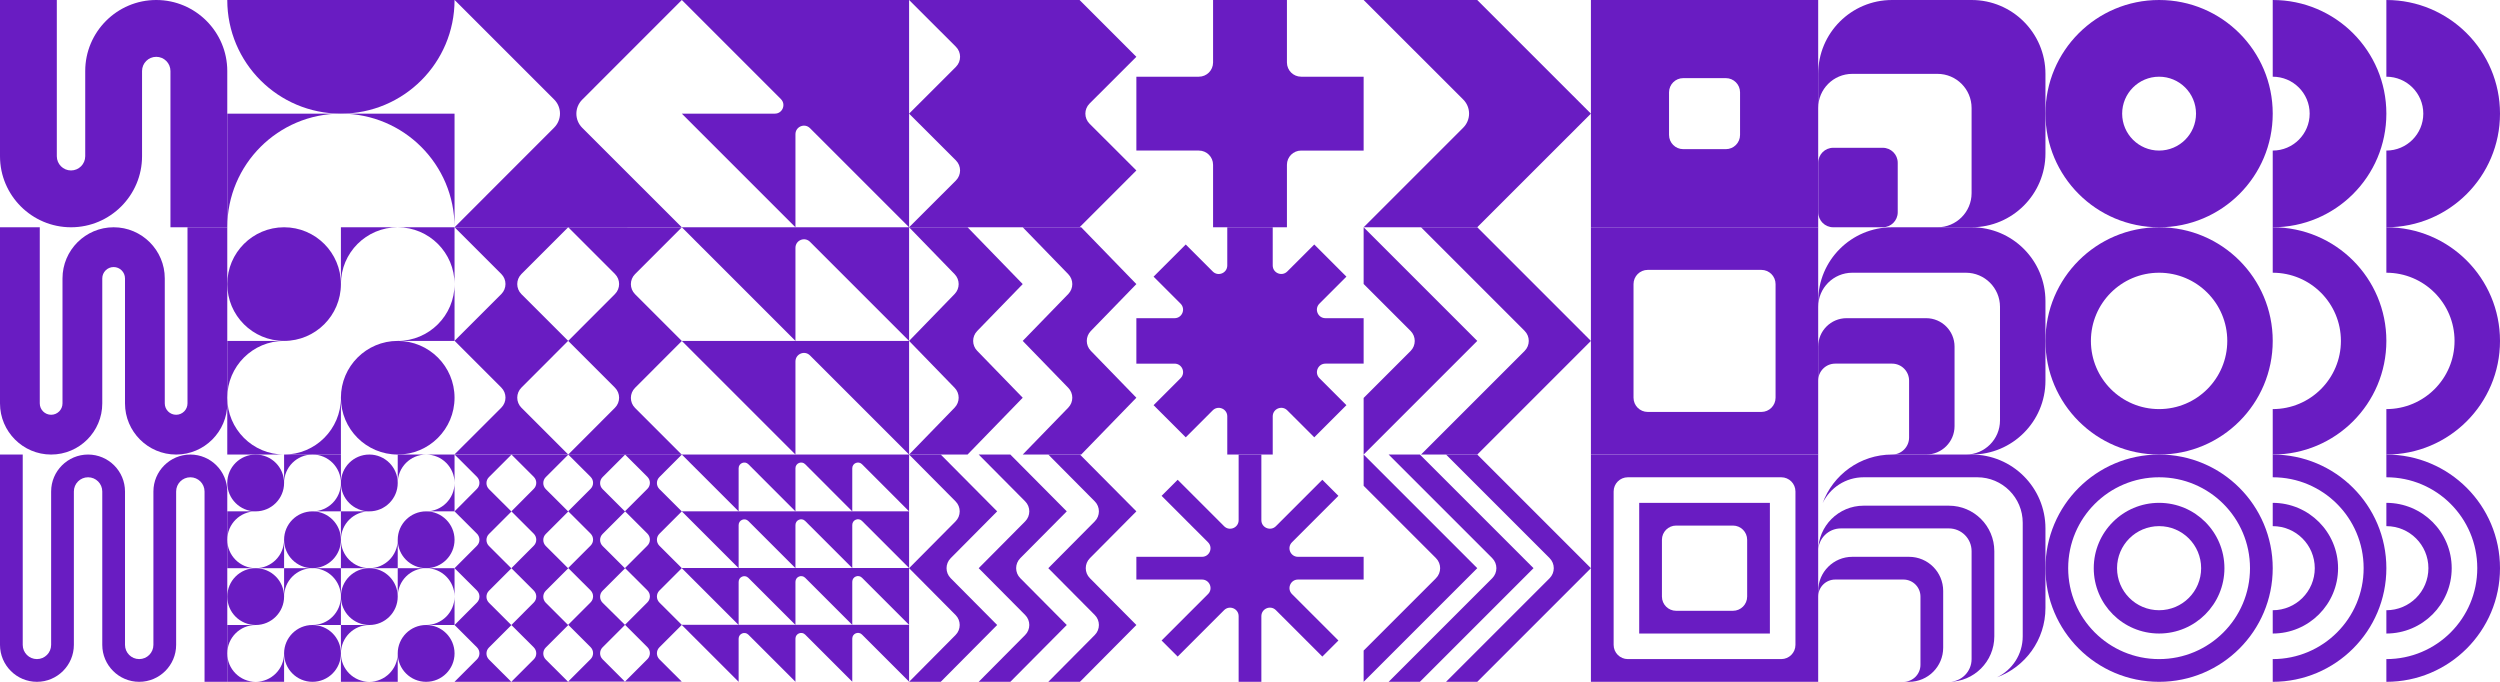 <?xml version="1.0" encoding="utf-8"?>
<!-- Generator: Adobe Illustrator 22.0.0, SVG Export Plug-In . SVG Version: 6.00 Build 0)  -->
<svg version="1.1" id="Layer_1" xmlns="http://www.w3.org/2000/svg" xmlns:xlink="http://www.w3.org/1999/xlink" x="0px" y="0px"
	 viewBox="0 0 4400 1200" style="enable-background:new 0 0 4400 1200;" xml:space="preserve">
<style type="text/css">
	.st0{fill:#691CC2;}
</style>
<g>
	<path class="st0" d="M2400,135h-110c-13.8,0-25-11.2-25-25V0h-130v110c0,13.8-11.2,25-25,25h-110v130h110c13.8,0,25,11.2,25,25v110
		h130V290c0-13.8,11.2-25,25-25h110V135z"/>
</g>
<g>
	<path class="st0" d="M2400,980h-115.5c-13.4,0-20.1-16.2-10.6-25.6l81.7-81.7l-28.3-28.3l-81.7,81.7c-9.4,9.4-25.6,2.8-25.6-10.6
		V800h-40v115.5c0,13.4-16.2,20.1-25.6,10.6l-81.7-81.7l-28.3,28.3l81.7,81.7c9.4,9.4,2.8,25.6-10.6,25.6H2000v40h115.5
		c13.4,0,20.1,16.2,10.6,25.6l-81.7,81.7l28.3,28.3l81.7-81.7c9.4-9.4,25.6-2.8,25.6,10.6V1200h40v-115.5
		c0-13.4,16.2-20.1,25.6-10.6l81.7,81.7l28.3-28.3l-81.7-81.7c-9.4-9.4-2.8-25.6,10.6-25.6H2400V980z"/>
</g>
<g>
	<g>
		<g>
			<path class="st0" d="M2400,0l175.3,175.2c13.7,13.7,13.7,35.8,0,49.5L2400,400h199.9L2800,200L2599.9,0H2400z"/>
		</g>
	</g>
</g>
<g>
	<g>
		<path class="st0" d="M3800,0L3800,0c-110.5,0-200,89.5-200,200l0,0c0,110.5,89.5,200,200,200l0,0c110.5,0,200-89.5,200-200l0,0
			C4000,89.5,3910.5,0,3800,0z M3865,200c0,35.9-29.1,65-65,65l0,0c-35.9,0-65-29.1-65-65l0,0c0-35.9,29.1-65,65-65l0,0
			C3835.9,135,3865,164.1,3865,200L3865,200z"/>
	</g>
</g>
<g>
	<g>
		<g>
			<path class="st0" d="M2000,900l-99.3-100H1845l81.8,82.4c9.7,9.7,9.7,25.5,0,35.2L1845,1000l81.8,82.4c9.7,9.7,9.7,25.5,0,35.2
				L1845,1200h55.7l99.3-100l-81.8-82.4c-9.7-9.7-9.7-25.5,0-35.2L2000,900z"/>
		</g>
		<g>
			<path class="st0" d="M1877.5,900l-99.3-100h-55.7l81.8,82.4c9.7,9.7,9.7,25.5,0,35.2l-81.8,82.4l81.8,82.4
				c9.7,9.7,9.7,25.5,0,35.2l-81.8,82.4h55.7l99.3-100l-81.8-82.4c-9.7-9.7-9.7-25.5,0-35.2L1877.5,900z"/>
		</g>
		<g>
			<path class="st0" d="M1755,900l-99.3-100H1600l81.8,82.4c9.7,9.7,9.7,25.5,0,35.2L1600,1000l81.8,82.4c9.7,9.7,9.7,25.5,0,35.2
				L1600,1200h55.7l99.3-100l-81.8-82.4c-9.7-9.7-9.7-25.5,0-35.2L1755,900z"/>
		</g>
	</g>
</g>
<g>
	<g>
		<g>
			<path class="st0" d="M4200,0L4200,0v135l0,0c35.9,0,65,29.1,65,65l0,0c0,35.9-29.1,65-65,65l0,0v135l0,0
				c110.5,0,200-89.5,200-200l0,0C4400,89.5,4310.5,0,4200,0z"/>
		</g>
		<g>
			<path class="st0" d="M4000,135c35.9,0,65,29.1,65,65l0,0c0,35.9-29.1,65-65,65l0,0v135l0,0c110.5,0,200-89.5,200-200l0,0
				c0-110.5-89.5-200-200-200l0,0V135L4000,135z"/>
		</g>
	</g>
</g>
<g>
	<path class="st0" d="M2000,100L1900,0h-300l82.4,82.3c9.8,9.8,9.8,25.6,0,35.4L1600,200l82.4,82.3c9.8,9.8,9.8,25.6,0,35.4
		L1600,400h300l100-100l-82.4-82.3c-9.8-9.8-9.8-25.6,0-35.4L2000,100z"/>
</g>
<g>
	<path class="st0" d="M1200,0l174.4,174.4c9.4,9.4,2.8,25.6-10.6,25.6H1200l200,200V236.2c0-13.4,16.2-20.1,25.6-10.6L1600,400V0
		H1200z"/>
</g>
<g>
	<path class="st0" d="M2400,560h-67.2c-13.4,0-20.1-16.2-10.6-25.6l47.5-47.5l-56.6-56.6l-47.5,47.5c-9.4,9.4-25.6,2.8-25.6-10.6
		V400h-80v67.2c0,13.4-16.2,20.1-25.6,10.6l-47.5-47.5l-56.6,56.6l47.5,47.5c9.4,9.4,2.8,25.6-10.6,25.6H2000v80h67.2
		c13.4,0,20.1,16.2,10.6,25.6l-47.5,47.5l56.6,56.6l47.5-47.5c9.4-9.4,25.6-2.8,25.6,10.6V800h80v-67.2c0-13.4,16.2-20.1,25.6-10.6
		l47.5,47.5l56.6-56.6l-47.5-47.5c-9.4-9.4-2.8-25.6,10.6-25.6h67.2L2400,560L2400,560z"/>
</g>
<g>
	<g>
		<path class="st0" d="M3800,400L3800,400c-110.5,0-200,89.5-200,200l0,0c0,110.5,89.5,200,200,200l0,0c110.5,0,200-89.5,200-200
			l0,0C4000,489.5,3910.5,400,3800,400z M3920,600c0,66.3-53.7,120-120,120l0,0c-66.3,0-120-53.7-120-120l0,0
			c0-66.3,53.7-120,120-120l0,0C3866.3,480,3920,533.7,3920,600L3920,600z"/>
	</g>
</g>
<g>
	<g>
		<g>
			<path class="st0" d="M1680.2,717.4L1600,800h102.9l97.1-100l-80.2-82.6c-9.4-9.7-9.4-25.1,0-34.8L1800,500l-97.1-100H1600
				l80.2,82.6c9.4,9.7,9.4,25.1,0,34.8L1600,600l80.2,82.6C1689.6,692.3,1689.6,707.7,1680.2,717.4z"/>
		</g>
		<g>
			<path class="st0" d="M1880.2,717.4L1800,800h102.9l97.1-100l-80.2-82.6c-9.4-9.7-9.4-25.1,0-34.8L2000,500l-97.1-100H1800
				l80.2,82.6c9.4,9.7,9.4,25.1,0,34.8L1800,600l80.2,82.6C1889.6,692.3,1889.6,707.7,1880.2,717.4z"/>
		</g>
	</g>
</g>
<g>
	<g>
		<g>
			<path class="st0" d="M4200,400L4200,400v80l0,0c66.3,0,120,53.7,120,120l0,0c0,66.3-53.7,120-120,120l0,0v80l0,0
				c110.5,0,200-89.5,200-200l0,0C4400,489.5,4310.5,400,4200,400z"/>
		</g>
		<g>
			<path class="st0" d="M4000,480c66.3,0,120,53.7,120,120l0,0c0,66.3-53.7,120-120,120l0,0v80l0,0c110.5,0,200-89.5,200-200l0,0
				c0-110.5-89.5-200-200-200l0,0V480L4000,480z"/>
		</g>
	</g>
</g>
<g>
	<g>
		<g>
			<path class="st0" d="M1287,400h-87l200,200V436.2c0-13.4,16.2-20.1,25.6-10.6L1600,600V400h-119H1287z"/>
		</g>
		<g>
			<path class="st0" d="M1287,600h-87l200,200V636.2c0-13.4,16.2-20.1,25.6-10.6L1600,800V600h-119H1287z"/>
		</g>
	</g>
</g>
<g>
	<g>
		<g>
			<g>
				<path class="st0" d="M1200,800l100,100v-75.9c0-8.9,10.8-13.4,17.1-7.1l82.9,83v-75.9c0-8.9,10.8-13.4,17.1-7.1l82.9,83v-75.9
					c0-8.9,10.8-13.4,17.1-7.1l82.9,83V800H1200z"/>
			</g>
			<g>
				<path class="st0" d="M1200,900l100,100v-75.9c0-8.9,10.8-13.4,17.1-7.1l82.9,82.9V924c0-8.9,10.8-13.4,17.1-7.1l82.9,82.9v-75.9
					c0-8.9,10.8-13.4,17.1-7.1l82.9,82.9V900H1200z"/>
			</g>
		</g>
		<g>
			<g>
				<path class="st0" d="M1200,1000l100,100v-75.9c0-8.9,10.8-13.4,17.1-7.1l82.9,82.9V1024c0-8.9,10.8-13.4,17.1-7.1l82.9,82.9
					v-75.9c0-8.9,10.8-13.4,17.1-7.1l82.9,82.9v-100h-400V1000z"/>
			</g>
			<g>
				<path class="st0" d="M1200,1100l100,100v-75.9c0-8.9,10.8-13.4,17.1-7.1l82.9,82.9V1124c0-8.9,10.8-13.4,17.1-7.1l82.9,82.9
					v-75.9c0-8.9,10.8-13.4,17.1-7.1l82.9,82.9v-100h-400V1100z"/>
			</g>
		</g>
	</g>
</g>
<g>
	<g>
		<g>
			<g>
				<path class="st0" d="M3800,800L3800,800c-110.5,0-200,89.5-200,200l0,0c0,110.5,89.5,200,200,200l0,0c110.5,0,200-89.5,200-200
					l0,0C4000,889.5,3910.5,800,3800,800z M3960,1000c0,88.4-71.6,160-160,160l0,0c-88.4,0-160-71.6-160-160l0,0
					c0-88.4,71.6-160,160-160l0,0C3888.4,840,3960,911.6,3960,1000L3960,1000z"/>
			</g>
		</g>
		<g>
			<path class="st0" d="M3800,885c-63.5,0-115,51.5-115,115s51.5,115,115,115s115-51.5,115-115S3863.5,885,3800,885z M3800,1074
				c-40.9,0-74-33.1-74-74s33.1-74,74-74s74,33.1,74,74S3840.9,1074,3800,1074z"/>
		</g>
	</g>
</g>
<g>
	<g>
		<g>
			<g>
				<path class="st0" d="M4200,800L4200,800v40l0,0c88.4,0,160,71.6,160,160l0,0c0,88.4-71.6,160-160,160l0,0v40l0,0
					c110.5,0,200-89.5,200-200l0,0C4400,889.5,4310.5,800,4200,800z"/>
			</g>
			<g>
				<path class="st0" d="M4315,1000c0-63.5-51.5-115-115-115v41c40.9,0,74,33.1,74,74s-33.1,74-74,74v41
					C4263.5,1115,4315,1063.5,4315,1000z"/>
			</g>
		</g>
		<g>
			<g>
				<path class="st0" d="M4000,800L4000,800v40l0,0c88.4,0,160,71.6,160,160l0,0c0,88.4-71.6,160-160,160l0,0v40l0,0
					c110.5,0,200-89.5,200-200l0,0C4200,889.5,4110.5,800,4000,800z"/>
			</g>
			<g>
				<path class="st0" d="M4115,1000c0-63.5-51.5-115-115-115v41c40.9,0,74,33.1,74,74s-33.1,74-74,74v41
					C4063.5,1115,4115,1063.5,4115,1000z"/>
			</g>
		</g>
	</g>
</g>
<g>
	<g>
		<g>
			<path class="st0" d="M2600,400h-99l182.3,182.3c9.8,9.8,9.8,25.6,0,35.4L2501,800h99l200-200L2600,400z"/>
		</g>
		<g>
			<path class="st0" d="M2400,400v99.8l82.6,82.6c9.8,9.8,9.8,25.6,0,35.4l-82.6,82.6V800l200-200L2400,400z"/>
		</g>
	</g>
</g>
<g>
	<g>
		<g>
			<path class="st0" d="M1024.7,224.9c-13.7-13.7-13.7-35.8,0-49.5L1200,0H800.1l175.2,175.1c13.7,13.7,13.7,35.8,0,49.5L800,400
				h399.9L1024.7,224.9z"/>
		</g>
	</g>
</g>
<g>
	<g>
		<g>
			<path class="st0" d="M917.7,517.7c-9.8-9.8-9.8-25.6,0-35.4L1000,400l0,0H800.1l82.2,82.2c9.8,9.8,9.8,25.6,0,35.4L800,599.8v0.1
				h0.1l82.2,82.2c9.8,9.8,9.8,25.6,0,35.4L800,799.7v0.1h199.9l-82.2-82.2c-9.8-9.8-9.8-25.6,0-35.4l82.3-82.4v0h-0.1L917.7,517.7z
				"/>
		</g>
		<g>
			<path class="st0" d="M1200,400.1L1200,400.1l-199.9-0.1l82.2,82.2c9.8,9.8,9.8,25.6,0,35.4l-82.3,82.4v0.1h0.1l82.2,82.2
				c9.8,9.8,9.8,25.6,0,35.4l-82.3,82.4v0.1h199.9l-82.2-82.2c-9.8-9.8-9.8-25.6,0-35.4l82.3-82.4v-0.2h-0.1l-82.2-82.2
				c-9.8-9.8-9.8-25.6,0-35.4L1200,400.1z"/>
		</g>
	</g>
</g>
<g>
	<g>
		<g>
			<path class="st0" d="M1200,800.1V800h-99.9l39.3,39.2c5.9,5.9,5.9,15.4,0,21.2l-39.4,39.4v0.1h0.1l39.3,39.2
				c5.9,5.9,5.9,15.4,0,21.2l-39.4,39.4v0.1h0.1l39.3,39.2c5.9,5.9,5.9,15.4,0,21.2l-39.4,39.4v0.1h0.1l39.3,39.2
				c5.9,5.9,5.9,15.4,0,21.2l-39.4,39.4v0.1h99.9l-39.3-39.2c-5.9-5.9-5.9-15.4,0-21.2l39.4-39.4v-0.1h-0.1l-39.3-39.2
				c-5.9-5.9-5.9-15.4,0-21.2l39.4-39.4v-0.1h-0.1l-39.3-39.2c-5.9-5.9-5.9-15.4,0-21.2l39.4-39.4l0,0h-0.1l-39.3-39.2
				c-5.9-5.9-5.9-15.4,0-21.2L1200,800.1z"/>
		</g>
		<g>
			<path class="st0" d="M860.6,1060.9c-5.9-5.9-5.9-15.4,0-21.2l39.4-39.4v-0.1h-0.1L860.6,961c-5.9-5.9-5.9-15.4,0-21.2l39.4-39.4
				v-0.3h-0.1l-39.3-39.2c-5.9-5.9-5.9-15.4,0-21.2l39.4-39.4V800h-99.9l39.3,39.2c5.9,5.9,5.9,15.4,0,21.2L800,900v0.1h0.1
				l39.3,39.2c5.9,5.9,5.9,15.4,0,21.2L800,1000v0.1h0.1l39.3,39.2c5.9,5.9,5.9,15.4,0,21.2L800,1100v0.1h0.1l39.3,39.2
				c5.9,5.9,5.9,15.4,0,21.2l-39.4,39.4v0.1h99.9l-39.3-39.2c-5.9-5.9-5.9-15.4,0-21.2l39.4-39.4v-0.1h-0.1L860.6,1060.9z"/>
		</g>
		<g>
			<path class="st0" d="M960.6,1060.9c-5.9-5.9-5.9-15.4,0-21.2l39.4-39.4v-0.1h-0.1L960.6,961c-5.9-5.9-5.9-15.4,0-21.2l39.4-39.4
				v-0.3h-0.1l-39.3-39.2c-5.9-5.9-5.9-15.4,0-21.2l39.4-39.4V800h-99.9l39.3,39.2c5.9,5.9,5.9,15.4,0,21.2L900,900v0.1h0.1
				l39.3,39.2c5.9,5.9,5.9,15.4,0,21.2L900,1000v0.1h0.1l39.3,39.2c5.9,5.9,5.9,15.4,0,21.2L900,1100v0.1h0.1l39.3,39.2
				c5.9,5.9,5.9,15.4,0,21.2l-39.4,39.4v0.1h99.9l-39.3-39.2c-5.9-5.9-5.9-15.4,0-21.2l39.4-39.4v-0.1h-0.1L960.6,1060.9z"/>
		</g>
		<g>
			<path class="st0" d="M1060.6,1060.9c-5.9-5.9-5.9-15.4,0-21.2l39.4-39.4v-0.1h-0.1l-39.3-39.2c-5.9-5.9-5.9-15.4,0-21.2
				l39.4-39.4v-0.3h-0.1l-39.3-39.2c-5.9-5.9-5.9-15.4,0-21.2l39.4-39.4V800h-99.9l39.3,39.2c5.9,5.9,5.9,15.4,0,21.2l-39.4,39.4
				v0.1h0.1l39.3,39.2c5.9,5.9,5.9,15.4,0,21.2l-39.4,39.4v0.1h0.1l39.3,39.2c5.9,5.9,5.9,15.4,0,21.2l-39.4,39.4v0.1h0.1l39.3,39.2
				c5.9,5.9,5.9,15.4,0,21.2l-39.4,39.4v0.1h99.9l-39.3-39.2c-5.9-5.9-5.9-15.4,0-21.2l39.4-39.4v-0.1h-0.1L1060.6,1060.9z"/>
		</g>
	</g>
</g>
<g>
	<g>
		<g>
			<path class="st0" d="M2600,800h-55l182.3,182.3c9.8,9.8,9.8,25.6,0,35.4L2545,1200h55l200-200L2600,800z"/>
		</g>
		<g>
			<path class="st0" d="M2499,800h-55l182.3,182.3c9.8,9.8,9.8,25.6,0,35.4L2444,1200h55l200-200L2499,800z"/>
		</g>
		<g>
			<path class="st0" d="M2400,800v55l127.3,127.3c9.8,9.8,9.8,25.6,0,35.4L2400,1145v55l200-200L2400,800z"/>
		</g>
	</g>
</g>
<g>
	<g>
		<g>
			<path class="st0" d="M3470,400h-140c-71.8,0-130,58.2-130,130v10c0-33.1,26.9-60,60-60h200c33.1,0,60,26.9,60,60v200
				c0,33.1-26.9,60-60,60h10c71.8,0,130-58.2,130-130V530C3600,458.2,3541.8,400,3470,400z"/>
		</g>
		<g>
			<path class="st0" d="M3440,750V610c0-27.6-22.4-50-50-50h-140c-27.6,0-50,22.4-50,50v60c0-16.6,13.4-30,30-30h100
				c16.6,0,30,13.4,30,30v100c0,16.6-13.4,30-30,30h60C3417.6,800,3440,777.6,3440,750z"/>
		</g>
	</g>
</g>
<g>
	<g>
		<g>
			<path class="st0" d="M3470,800h-140c-56.1,0-103.9,35.6-122.1,85.4c12.9-26.8,40.4-45.4,72.1-45.4h200c44.2,0,80,35.8,80,80v200
				c0,31.8-18.5,59.2-45.4,72.1c49.8-18.2,85.4-66,85.4-122.1V930C3600,858.2,3541.8,800,3470,800z"/>
		</g>
		<g>
			<path class="st0" d="M3510,1120V970c0-44.2-35.8-80-80-80h-150c-44.2,0-80,35.8-80,80c0-22.1,17.9-40,40-40h190
				c22.1,0,40,17.9,40,40v190c0,22.1-17.9,40-40,40C3474.2,1200,3510,1164.2,3510,1120z"/>
		</g>
		<g>
			<path class="st0" d="M3420,1140v-100c0-33.1-26.9-60-60-60h-100c-33.1,0-60,26.9-60,60v10c0-16.6,13.4-30,30-30h120
				c16.6,0,30,13.4,30,30v120c0,16.6-13.4,30-30,30h10C3393.1,1200,3420,1173.1,3420,1140z"/>
		</g>
	</g>
</g>
<g>
	<path class="st0" d="M3313.6,400h-87.1c-14.6,0-26.4-11.8-26.4-26.4v-87.1c0-14.6,11.8-26.4,26.4-26.4h87.1
		c14.6,0,26.4,11.8,26.4,26.4v87.1C3340,388.2,3328.2,400,3313.6,400z"/>
	<g>
		<g>
			<path class="st0" d="M3470,0h-140c-71.8,0-130,58.2-130,130v60c0-33.1,26.9-60,60-60h150c33.1,0,60,26.9,60,60v150
				c0,33.1-26.9,60-60,60h60c71.8,0,130-58.2,130-130V130C3600,58.2,3541.8,0,3470,0z"/>
		</g>
		<g>
		</g>
	</g>
</g>
<g>
	<g>
		<g>
			<path class="st0" d="M700,600h100V500C800,555.2,755.2,600,700,600z"/>
		</g>
		<g>
			<path class="st0" d="M700,400c55.2,0,100,44.8,100,100V400H700z"/>
		</g>
		<g>
			<path class="st0" d="M700,400H600v100C600,444.8,644.8,400,700,400z"/>
		</g>
		<g>
			<path class="st0" d="M500,600H400v100C400,644.8,444.8,600,500,600z"/>
		</g>
		<g>
			<path class="st0" d="M500,800h100V700C600,755.2,555.2,800,500,800z"/>
		</g>
		<g>
			<path class="st0" d="M400,700v100h100C444.8,800,400,755.2,400,700z"/>
		</g>
		<g>
			<path class="st0" d="M600,700L600,700c0,55.2,44.8,100,100,100l0,0c55.2,0,100-44.8,100-100l0,0c0-55.2-44.8-100-100-100l0,0
				C644.8,600,600,644.8,600,700z"/>
		</g>
		<g>
			<path class="st0" d="M600,500L600,500c0-55.2-44.8-100-100-100l0,0c-55.2,0-100,44.8-100,100l0,0c0,55.2,44.8,100,100,100l0,0
				C555.2,600,600,555.2,600,500z"/>
		</g>
	</g>
</g>
<g>
	<g>
		<g>
			<g>
				<g>
					<path class="st0" d="M550,900h50v-50C600,877.6,577.6,900,550,900z"/>
				</g>
				<g>
					<path class="st0" d="M550,800c27.6,0,50,22.4,50,50v-50H550z"/>
				</g>
				<g>
					<path class="st0" d="M550,800h-50v50C500,822.4,522.4,800,550,800z"/>
				</g>
				<g>
					<path class="st0" d="M450,900h-50v50C400,922.4,422.4,900,450,900z"/>
				</g>
				<g>
					<path class="st0" d="M450,1000h50v-50C500,977.6,477.6,1000,450,1000z"/>
				</g>
				<g>
					<path class="st0" d="M400,950v50h50C422.4,1000,400,977.6,400,950z"/>
				</g>
				<g>
					<path class="st0" d="M500,950L500,950c0,27.6,22.4,50,50,50l0,0c27.6,0,50-22.4,50-50l0,0c0-27.6-22.4-50-50-50l0,0
						C522.4,900,500,922.4,500,950z"/>
				</g>
				<g>
					<path class="st0" d="M500,850L500,850c0-27.6-22.4-50-50-50l0,0c-27.6,0-50,22.4-50,50l0,0c0,27.6,22.4,50,50,50l0,0
						C477.6,900,500,877.6,500,850z"/>
				</g>
			</g>
		</g>
		<g>
			<g>
				<g>
					<path class="st0" d="M750,900h50v-50C800,877.6,777.6,900,750,900z"/>
				</g>
				<g>
					<path class="st0" d="M750,800c27.6,0,50,22.4,50,50v-50H750z"/>
				</g>
				<g>
					<path class="st0" d="M750,800h-50v50C700,822.4,722.4,800,750,800z"/>
				</g>
				<g>
					<path class="st0" d="M650,900h-50v50C600,922.4,622.4,900,650,900z"/>
				</g>
				<g>
					<path class="st0" d="M650,1000h50v-50C700,977.6,677.6,1000,650,1000z"/>
				</g>
				<g>
					<path class="st0" d="M600,950v50h50C622.4,1000,600,977.6,600,950z"/>
				</g>
				<g>
					<path class="st0" d="M700,950L700,950c0,27.6,22.4,50,50,50l0,0c27.6,0,50-22.4,50-50l0,0c0-27.6-22.4-50-50-50l0,0
						C722.4,900,700,922.4,700,950z"/>
				</g>
				<g>
					<path class="st0" d="M700,850L700,850c0-27.6-22.4-50-50-50l0,0c-27.6,0-50,22.4-50,50l0,0c0,27.6,22.4,50,50,50l0,0
						C677.6,900,700,877.6,700,850z"/>
				</g>
			</g>
		</g>
		<g>
			<g>
				<g>
					<path class="st0" d="M550,1100h50v-50C600,1077.6,577.6,1100,550,1100z"/>
				</g>
				<g>
					<path class="st0" d="M550,1000c27.6,0,50,22.4,50,50v-50H550z"/>
				</g>
				<g>
					<path class="st0" d="M550,1000h-50v50C500,1022.4,522.4,1000,550,1000z"/>
				</g>
				<g>
					<path class="st0" d="M450,1100h-50v50C400,1122.4,422.4,1100,450,1100z"/>
				</g>
				<g>
					<path class="st0" d="M450,1200h50v-50C500,1177.6,477.6,1200,450,1200z"/>
				</g>
				<g>
					<path class="st0" d="M400,1150v50h50C422.4,1200,400,1177.6,400,1150z"/>
				</g>
				<g>
					<path class="st0" d="M500,1150L500,1150c0,27.6,22.4,50,50,50l0,0c27.6,0,50-22.4,50-50l0,0c0-27.6-22.4-50-50-50l0,0
						C522.4,1100,500,1122.4,500,1150z"/>
				</g>
				<g>
					<path class="st0" d="M500,1050L500,1050c0-27.6-22.4-50-50-50l0,0c-27.6,0-50,22.4-50,50l0,0c0,27.6,22.4,50,50,50l0,0
						C477.6,1100,500,1077.6,500,1050z"/>
				</g>
			</g>
		</g>
		<g>
			<g>
				<g>
					<path class="st0" d="M750,1100h50v-50C800,1077.6,777.6,1100,750,1100z"/>
				</g>
				<g>
					<path class="st0" d="M750,1000c27.6,0,50,22.4,50,50v-50H750z"/>
				</g>
				<g>
					<path class="st0" d="M750,1000h-50v50C700,1022.4,722.4,1000,750,1000z"/>
				</g>
				<g>
					<path class="st0" d="M650,1100h-50v50C600,1122.4,622.4,1100,650,1100z"/>
				</g>
				<g>
					<path class="st0" d="M650,1200h50v-50C700,1177.6,677.6,1200,650,1200z"/>
				</g>
				<g>
					<path class="st0" d="M600,1150v50h50C622.4,1200,600,1177.6,600,1150z"/>
				</g>
				<g>
					<path class="st0" d="M700,1150L700,1150c0,27.6,22.4,50,50,50l0,0c27.6,0,50-22.4,50-50l0,0c0-27.6-22.4-50-50-50l0,0
						C722.4,1100,700,1122.4,700,1150z"/>
				</g>
				<g>
					<path class="st0" d="M700,1050L700,1050c0-27.6-22.4-50-50-50l0,0c-27.6,0-50,22.4-50,50l0,0c0,27.6,22.4,50,50,50l0,0
						C677.6,1100,700,1077.6,700,1050z"/>
				</g>
			</g>
		</g>
	</g>
</g>
<g>
	<g>
		<g>
			<path class="st0" d="M600,200c110.5,0,200,89.5,200,200V200H600z"/>
		</g>
		<g>
			<path class="st0" d="M400,400c0-110.5,89.5-200,200-200H400V400z"/>
		</g>
		<g>
			<path class="st0" d="M800,0H400c0,110.5,89.5,200,200,200l0,0C710.5,200,800,110.5,800,0z"/>
		</g>
	</g>
</g>
<g>
	<g>
		<g>
			<path class="st0" d="M400,400H300V125c0-13.8-11.2-25-25-25s-25,11.2-25,25v150c0,68.9-56.1,125-125,125S0,343.9,0,275V0h100v275
				c0,13.8,11.2,25,25,25s25-11.2,25-25V125C150,56.1,206.1,0,275,0s125,56.1,125,125V400z"/>
		</g>
	</g>
</g>
<g>
	<g>
		<g>
			<path class="st0" d="M310,800c-49.6,0-90-40.4-90-90V490c0-11-9-20-20-20s-20,9-20,20v220c0,49.6-40.4,90-90,90S0,759.6,0,710
				V400h70v310c0,11,9,20,20,20s20-9,20-20V490c0-49.6,40.4-90,90-90s90,40.4,90,90v220c0,11,9,20,20,20s20-9,20-20V400h70v310
				C400,759.6,359.6,800,310,800z"/>
		</g>
	</g>
</g>
<g>
	<g>
		<g>
			<path class="st0" d="M400,1200h-40V865c0-13.8-11.2-25-25-25s-25,11.2-25,25v270c0,35.8-29.2,65-65,65s-65-29.2-65-65V865
				c0-13.8-11.2-25-25-25s-25,11.2-25,25v270c0,35.8-29.2,65-65,65s-65-29.2-65-65V800h40v335c0,13.8,11.2,25,25,25s25-11.2,25-25
				V865c0-35.8,29.2-65,65-65s65,29.2,65,65v270c0,13.8,11.2,25,25,25c13.8,0,25-11.2,25-25V865c0-35.8,29.2-65,65-65s65,29.2,65,65
				V1200z"/>
		</g>
	</g>
</g>
<g>
	<g>
		<path class="st0" d="M2800,0v400h400V0H2800z M3037.5,262.5h-75c-13.8,0-25-11.2-25-25v-75c0-13.8,11.2-25,25-25h75
			c13.8,0,25,11.2,25,25v75C3062.5,251.3,3051.3,262.5,3037.5,262.5z"/>
	</g>
</g>
<g>
	<g>
		<path class="st0" d="M2800,400v400h400V400H2800z M3100,725h-200c-13.8,0-25-11.2-25-25V500c0-13.8,11.2-25,25-25h200
			c13.8,0,25,11.2,25,25v200C3125,713.8,3113.8,725,3100,725z"/>
	</g>
</g>
<g>
	<g>
		<g>
			<g>
				<path class="st0" d="M2800,800v400h400V800H2800z M3135,1160h-270c-13.8,0-25-11.2-25-25V865c0-13.8,11.2-25,25-25h270
					c13.8,0,25,11.2,25,25v270C3160,1148.8,3148.8,1160,3135,1160z"/>
			</g>
		</g>
		<g>
			<path class="st0" d="M2885,885v230h230V885H2885z M3050,1075h-100c-13.8,0-25-11.2-25-25V950c0-13.8,11.2-25,25-25h100
				c13.8,0,25,11.2,25,25v100C3075,1063.8,3063.8,1075,3050,1075z"/>
		</g>
	</g>
</g>
</svg>

